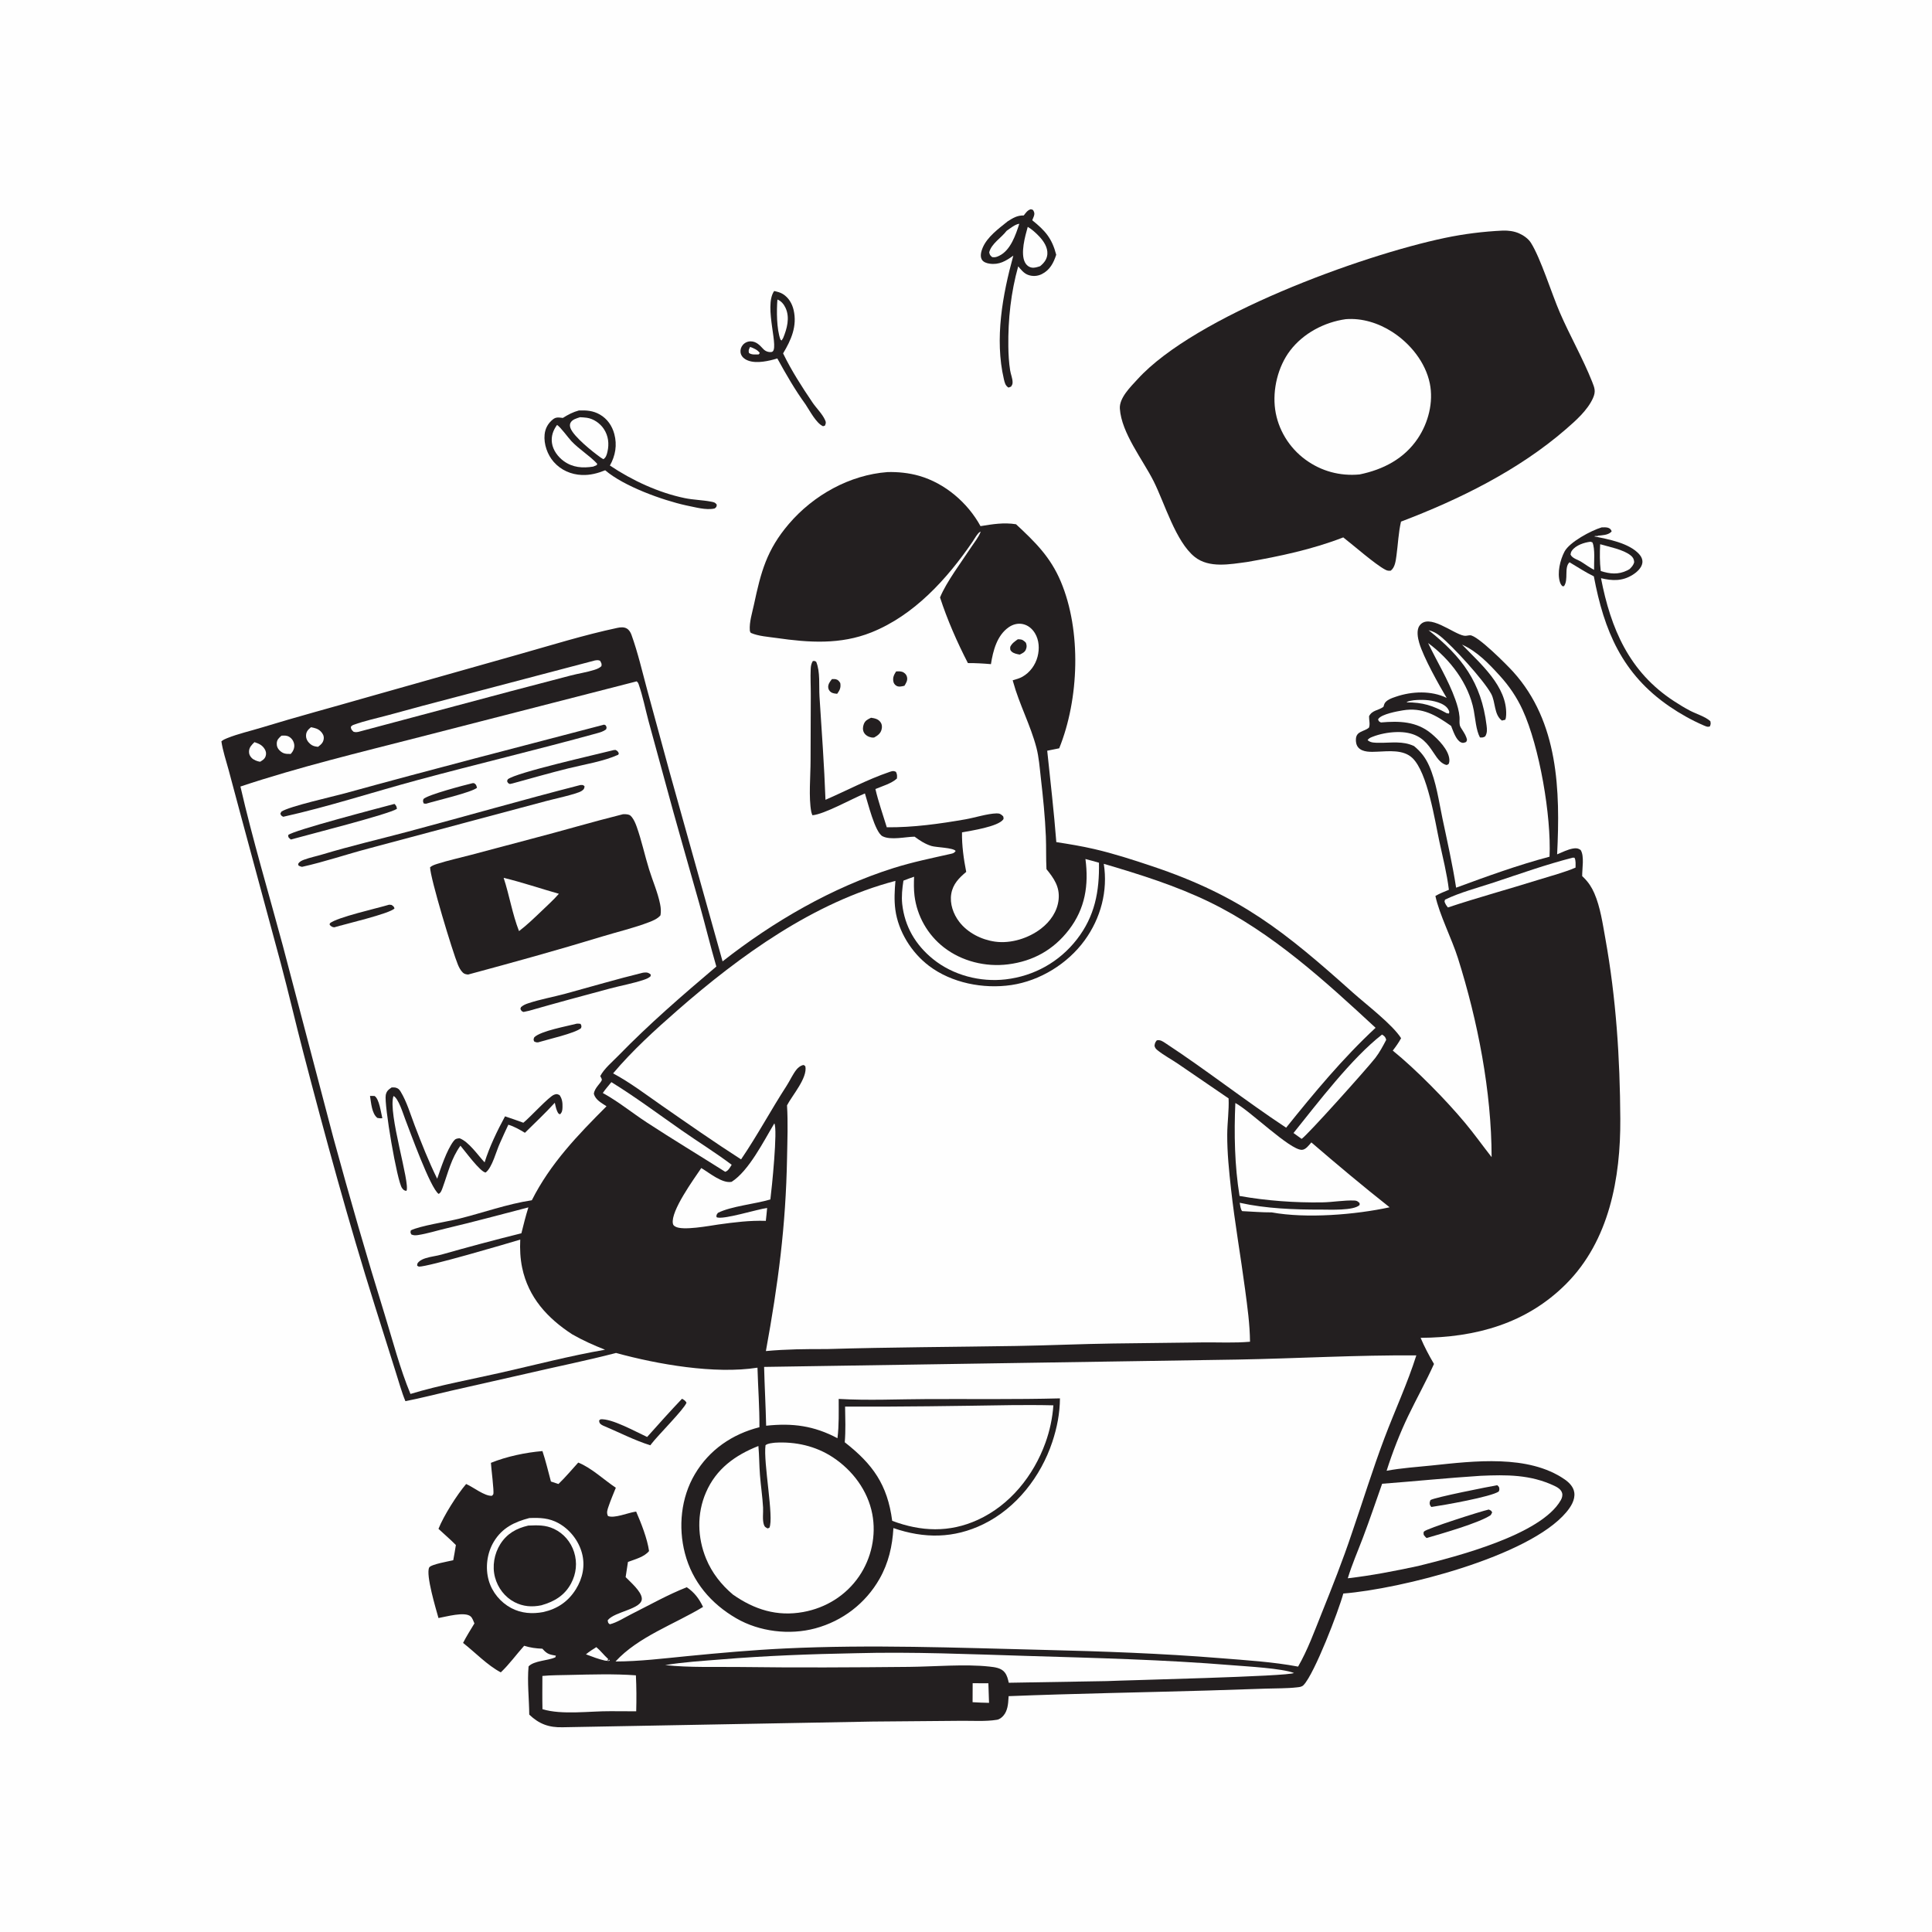 <?xml version="1.0" encoding="utf-8" ?>
<svg xmlns="http://www.w3.org/2000/svg" xmlns:xlink="http://www.w3.org/1999/xlink" width="1024" height="1024">
	<path fill="#FEFEFE" d="M0 0L1024 0L1024 1024L0 1024L0 0Z"/>
	<path fill="#231F20" d="M440.964 359.924C441.56 359.927 442.418 359.872 443.018 360.017C444.259 360.318 444.699 361.007 445.358 362.024C445.777 364.469 445.086 365.801 443.73 367.724C442.697 367.636 441.385 367.513 440.503 366.915C439.534 366.258 438.948 365.244 438.957 364.067C438.969 362.421 440.001 361.145 440.964 359.924Z"/>
	<path fill="#231F20" d="M474.946 355.884C476.35 355.795 477.774 355.687 479.026 356.488C480.032 357.131 480.64 358.022 480.803 359.214C481.025 360.833 480.175 362.161 479.372 363.474C477.876 363.815 476.195 364.321 474.829 363.289C474.159 362.782 473.703 362.121 473.528 361.31C473.058 359.144 473.811 357.676 474.946 355.884Z"/>
	<path fill="#231F20" d="M539.434 338.849C539.616 338.842 539.799 338.824 539.982 338.828C541.826 338.863 542.543 339.433 543.756 340.679C544.209 341.999 544.289 342.825 543.776 344.166C543.181 345.721 541.873 346.252 540.489 346.944C539.01 346.676 537.327 346.393 536.168 345.34C535.262 344.517 535.4 343.927 535.456 342.837C536.378 340.933 537.75 340.068 539.434 338.849Z"/>
	<path fill="#231F20" d="M461.682 380.42C463.681 380.708 465.64 381.113 466.804 382.952C467.552 384.135 467.574 385.381 467.239 386.698C466.703 388.803 465.1 389.912 463.311 390.896C462.819 390.928 462.499 390.97 461.984 390.887C460.372 390.626 458.708 389.739 457.909 388.261C457.156 386.867 457.291 385.248 457.824 383.814C458.552 381.856 459.936 381.284 461.682 380.42Z"/>
	<path fill="#231F20" d="M361.473 741.378C362.595 742.005 363.194 742.298 363.86 743.449C362.695 746.817 348.615 760.843 345.235 765.308L344.695 766.029C336.601 763.537 328.401 759.309 320.561 755.992C320.056 755.769 319.333 755.512 318.872 755.182C317.73 754.363 317.699 754.197 317.544 752.887L318.239 752.264C324.247 751.709 337.151 758.972 342.997 761.626C349.082 754.804 355.167 747.998 361.473 741.378Z"/>
	<path fill="#231F20" d="M410.323 154.245C411.982 154.61 413.576 154.974 415.028 155.897C418.033 157.807 419.85 160.923 420.638 164.334C422.601 172.837 419.33 180.214 415.053 187.297C419.52 196.485 424.898 204.845 430.616 213.294C432.699 216.372 435.822 219.302 437.338 222.696C437.901 223.956 437.742 224.362 437.226 225.601L436.226 225.904C432.578 224.314 429.155 217.614 426.942 214.315C421.303 206.553 416.617 198.367 411.997 189.979C411.348 190.178 410.698 190.372 410.042 190.546C405.57 191.737 399.047 192.941 394.931 190.335C393.618 189.504 392.659 188.23 392.489 186.646C392.34 185.257 392.831 183.847 393.738 182.797C394.782 181.589 396.335 180.892 397.931 180.924C400.925 180.983 402.703 183.004 404.593 185.02C405.672 186.171 407.276 186.768 408.871 186.576C413.724 185.995 404.489 162.544 410.323 154.245Z"/>
	<path fill="#FEFEFE" d="M397.553 183.882C399.349 184.461 401.646 185.486 402.696 187.107L402.142 187.845C400.401 187.872 398.421 188.146 396.951 187.075C396.608 185.535 396.916 185.278 397.553 183.882Z"/>
	<path fill="#FEFEFE" d="M412.041 158.757C414.09 159.529 415.522 161.347 416.406 163.295C418.73 168.411 417.122 174.232 415.095 179.14L414.25 180.498L413.655 179.972C411.577 174.409 411.585 164.719 412.041 158.757Z"/>
	<path fill="#231F20" d="M542.61 114.192C543.702 112.812 544.525 111.448 546.288 110.918C547.077 111.109 547.359 110.954 547.779 111.728C548.372 112.822 548.344 113.559 547.929 114.719C547.684 115.403 547.396 116.072 547.111 116.74C554.012 122.29 557.558 126.295 559.814 135.018C558.423 139.354 556.447 143.152 552.156 145.294C549.859 146.44 547.189 146.578 544.79 145.655C542.613 144.817 541.129 142.906 539.667 141.174C535.804 154.992 534.256 169.265 534.44 183.591C534.495 187.833 534.728 192.144 535.398 196.339C535.719 198.347 536.634 200.449 536.69 202.451C536.722 203.617 536.484 203.968 535.884 204.907L534.527 205.432C532.833 204.388 532.502 202.792 532.065 200.918C527.097 179.612 531.372 156.208 537.082 135.489C533.1 138.324 529.631 140.494 524.464 139.738C522.928 139.513 521.113 138.934 520.331 137.474C519.37 135.68 520.071 133.166 520.795 131.416C523.225 125.542 529.286 121.193 534.083 117.312C536.926 115.526 539.117 114.137 542.61 114.192Z"/>
	<path fill="#FEFEFE" d="M533.523 122.345C535.502 121.011 537.886 118.935 540.255 118.593C538.361 124.441 535.648 132.602 529.71 135.512C528.255 136.225 527.46 136.509 525.876 136.284C524.739 135.27 524.639 135.212 524.304 133.738C525.503 129.055 530.713 126.082 533.523 122.345Z"/>
	<path fill="#FEFEFE" d="M544.726 120.243C546.911 121.507 549.044 123.449 550.78 125.287C553.137 127.78 555.393 131.12 555.124 134.717C554.919 137.452 553.324 139.423 551.277 141.087C549.844 141.538 548.277 142.115 546.758 141.812C545.216 141.504 543.995 140.504 543.276 139.131C540.745 134.301 543.325 125.226 544.726 120.243Z"/>
	<path fill="#231F20" d="M848.927 279.521C849.928 279.508 851.19 279.406 852.157 279.68C853.253 279.992 853.8 280.545 854.219 281.571C854.123 281.699 854.043 281.842 853.93 281.956C852.291 283.621 849.049 283.724 846.836 283.938L846.743 284.18C846.451 284.141 846.16 284.047 845.866 284.063C845.542 284.081 845.233 284.209 844.917 284.281C852.393 285.794 863.245 287.759 868.674 293.582C869.875 294.871 870.731 296.527 870.486 298.336C870.116 301.069 867.45 303.37 865.243 304.732C859.785 308.098 854.544 307.888 848.563 306.449C853.729 333.216 863.514 356.161 887.23 371.607C890.008 373.416 892.865 375.178 895.806 376.708C899.015 378.377 903.935 379.851 906.528 382.255C906.775 383.603 906.776 383.762 906.259 385.027C904.851 385.478 904.176 384.926 902.819 384.413C896.539 381.677 890.49 378.287 884.841 374.416C859.814 357.265 850.194 334.355 844.771 305.473C840.307 303.319 836.158 300.534 831.891 298.016C828.864 300.703 831.482 307.212 828.933 310.709L828.106 310.704C827.431 309.994 827.069 309.388 826.782 308.461C825.266 303.576 826.889 296.807 829.222 292.357C831.884 287.281 843.405 281.159 848.927 279.521Z"/>
	<path fill="#FEFEFE" d="M843.032 287.124L844.015 287.472C845.557 290.911 844.781 298.143 844.895 302.043C842.638 300.833 840.529 299.376 838.393 297.967C836.441 296.633 833.395 296.055 832.412 293.939C832.523 293.105 832.641 292.573 833.139 291.868C835.212 288.933 839.713 287.51 843.032 287.124Z"/>
	<path fill="#FEFEFE" d="M848.119 288.45C853.005 289.904 860.254 291.196 864.255 294.354C865.505 295.34 866.023 296.289 866.159 297.896C865.757 299.595 864.9 300.406 863.737 301.618C863.306 301.87 862.878 302.13 862.429 302.349C857.696 304.661 853.253 304.214 848.436 302.645C847.858 297.965 847.886 293.155 848.119 288.45Z"/>
	<path fill="#231F20" d="M306.809 217.56C310.831 217.415 314.339 217.64 317.939 219.71C321.871 221.971 324.425 225.671 325.593 230.019C327.163 235.859 326.203 241.514 323.263 246.734C334.969 254.597 349.069 261.159 362.926 264.009C367.497 264.95 372.239 265.001 376.808 265.873C378.269 266.151 379.016 266.248 379.907 267.463C379.737 268.766 379.804 268.693 378.772 269.501C374.161 270.571 368.211 268.733 363.594 267.856C351.089 265.095 330.656 257.746 320.766 249.254C316.764 250.864 312.82 251.915 308.464 251.75C302.703 251.532 297.296 249.177 293.476 244.814C290.139 241.003 288.147 235.386 288.654 230.309C288.976 227.078 290.463 224.394 292.969 222.344C294.746 220.89 296.176 221.285 298.322 221.517C301.054 219.789 303.67 218.4 306.809 217.56Z"/>
	<path fill="#FEFEFE" d="M295.235 225.236C296.925 226.132 301.163 232.008 302.823 233.771C307.052 238.265 312.402 241.366 316.536 245.813L316.273 246.536L314.382 247.315C308.812 248.198 303.546 247.84 298.807 244.402C295.742 242.179 293.09 238.637 292.551 234.814C292.041 231.196 293.142 228.115 295.235 225.236Z"/>
	<path fill="#FEFEFE" d="M307.428 221.134C308.625 221.199 309.836 221.255 311.022 221.426C314.596 221.938 318.028 224.344 320.014 227.316C322.462 230.981 322.944 235.246 321.956 239.473C321.594 241.016 321.176 242.538 319.806 243.378L318.512 242.603C314.22 239.58 304.081 231.451 302.38 226.944C302.038 226.038 301.913 224.965 302.382 224.093C303.376 222.245 305.579 221.758 307.428 221.134Z"/>
	<path fill="#231F20" d="M796.517 122.216C799.398 122.134 802.391 122.497 805.054 123.651C807.404 124.67 810.016 126.473 811.402 128.661C816.566 136.813 822.411 155.626 826.73 165.615C832.055 177.932 838.9 189.839 843.84 202.259C845.194 205.662 845.908 207.478 844.298 211.045C841.396 217.476 835.225 222.917 830.006 227.447C804.921 249.216 773.434 264.759 742.564 276.465C741.196 282.299 740.975 288.595 740.141 294.544C739.765 297.225 739.401 300.744 737.113 302.469C735.833 302.546 735.357 302.534 734.181 301.915C728.851 299.11 717.272 288.951 711.959 284.83C695.7 291.165 678.141 294.886 660.979 297.868C652.009 299.046 640.903 301.291 633.236 295.182C623.159 287.152 617.323 266.775 611.479 255.114C605.777 243.734 594.419 229.567 593.548 216.608C593.162 210.875 599.298 204.978 602.885 201.035C633.445 167.443 721.408 135.417 765.776 126.11C775.971 123.972 786.111 122.705 796.517 122.216Z"/>
	<path fill="#FEFEFE" d="M713.257 169.171C721.942 168.473 730.656 171.244 737.918 175.913C747.429 182.029 755.537 191.997 757.832 203.238C759.856 213.155 757.058 224.039 751.48 232.363C744.24 243.166 733.08 248.913 720.61 251.462C710.252 252.437 700.314 249.776 691.884 243.596C683.286 237.294 677.351 227.639 675.863 217.055C674.382 206.519 677.324 194.295 683.797 185.804C690.801 176.616 701.937 170.761 713.257 169.171Z"/>
	<path fill="#231F20" d="M470.408 250.211C475.942 250.061 481.76 250.66 487.092 252.182C500.842 256.107 512.897 266.44 519.689 278.86C526.139 277.827 531.987 276.822 538.512 277.861C548.676 287.317 556.74 295.182 562.241 308.226C573.269 334.377 571.933 370.576 561.4 396.613L555.047 397.898C556.734 414.053 558.613 430.134 559.872 446.337C566.581 447.367 573.283 448.472 579.899 450C590.313 452.404 600.631 455.754 610.756 459.147C657.593 474.839 680.939 493.808 717.119 526.161C723.884 532.21 738.112 543.061 742.607 550.266C741.322 552.654 739.84 554.698 738.192 556.839C750.453 566.762 766.446 583.059 776.566 595.209C781.445 601.068 785.878 607.301 790.585 613.301C790.534 578.44 783.239 541.138 772.761 507.913C769.473 497.485 762.889 484.738 760.796 474.887C763.051 473.542 765.522 472.618 767.941 471.61C766.894 462.985 764.722 454.488 762.893 446.002C760.567 435.217 756.667 409.357 748.55 401.716C743.73 397.179 736 398.175 729.97 398.41C726.787 398.534 722.241 398.836 719.933 396.197C718.827 394.933 718.553 393.184 718.671 391.564C718.967 387.5 722.946 387.8 725.519 385.739C726.338 384.026 725.554 381.543 725.633 379.601C727.32 376.326 730.536 376.621 733.243 374.653C733.366 374.234 733.569 373.499 733.732 373.116C734.64 370.988 737.808 369.97 739.841 369.275C748.342 366.366 758.59 365.935 766.763 369.903C762.551 362.837 754.488 348.45 752.22 340.747C751.467 338.189 750.675 334.133 752.299 331.731C757.109 324.618 770.167 335.951 775.97 336.943C777.084 337.133 778.057 336.74 779.132 336.707C783.031 336.587 798.929 352.634 802.051 356.096C826.049 382.701 826.985 418.969 825.308 452.823C827.934 451.743 830.845 450.255 833.639 449.752C835.277 449.458 836.412 449.535 837.787 450.535C839.837 453.805 838.526 460.45 838.59 464.357C838.881 464.633 839.171 464.91 839.456 465.193C841.955 467.685 843.632 470.241 845.037 473.47C848.191 480.718 849.447 489.523 850.846 497.296C856.578 529.149 858.616 560.725 858.796 593.047C858.97 624.283 852.984 657.548 830.04 680.531C809.017 701.592 781.998 708.924 752.956 709.079C754.988 713.912 757.394 718.403 760.044 722.924C755.84 732.26 750.811 741.252 746.373 750.484C741.961 759.662 738.02 769.838 734.933 779.537C742.82 778.06 751.057 777.554 759.041 776.715C781.1 774.399 810.029 770.75 829.37 784.156C831.756 785.81 834.026 788.144 834.414 791.152C834.915 795.037 832.524 798.724 830.135 801.553C810.227 825.138 742.385 842.199 711.98 844.603C709.478 853.858 696.76 886.96 690.958 893.081C689.972 894.122 688.775 894.172 687.411 894.33C682.056 894.952 676.409 894.813 671.001 895.004L639.757 896.023C604.71 897.032 569.619 897.609 534.586 899.001L534.534 899.858C534.365 903.124 534.062 906.763 531.813 909.355C530.961 910.336 529.737 911.297 528.431 911.514C522.363 912.523 515.187 911.984 509.024 912.068L462.501 912.463L298.223 915.481C290.943 915.662 285.789 913.806 280.517 908.78C280.445 900.499 279.386 891.421 280.154 883.227C283.035 880.165 290.359 880.206 294.311 878.449L294.634 877.544C291.469 876.94 290.197 876.817 287.945 874.364L287.479 873.848C284.033 873.702 281.104 873.324 277.817 872.295C273.606 876.978 270.028 882.02 265.434 886.385C258.296 882.644 251.83 875.775 245.435 870.783C247.227 867.245 249.409 863.843 251.45 860.445C250.956 859.276 250.424 857.608 249.463 856.751C246.39 854.009 236.388 856.909 232.4 857.59C231.055 852.709 225.601 834.775 227.467 830.834C228.272 829.134 238.156 827.465 240.227 826.957C240.766 824.287 241.17 821.582 241.624 818.896C238.706 815.914 235.443 813.183 232.403 810.314C235.129 803.421 242.263 792.167 247.065 786.549C250.794 788.145 256.867 793.094 260.761 792.8C260.995 792.506 261.339 792.273 261.462 791.918C261.961 790.48 260.279 777.744 260.197 775.337C268.484 771.963 278.639 769.847 287.505 769.098C289.271 774.375 290.558 779.861 292.005 785.234L295.992 786.551C299.679 783.012 303.032 778.972 306.481 775.193C313.422 777.929 320.112 784.359 326.403 788.53C325.081 791.814 323.667 795.107 322.536 798.461C321.921 800.285 321.348 801.727 322.24 803.511C325.454 804.932 332.857 801.823 336.553 801.269L337.174 801.181C339.81 807.227 343.1 815.552 344.009 822.09C341.476 825.237 336.528 826.459 332.831 827.861L331.6 835.897C334.101 838.503 339.875 843.371 340.172 847.124C340.633 852.939 325.719 854.02 322.085 858.799C322.329 860.067 322.187 860.174 323.224 860.904C326.957 860.01 331.031 857.339 334.474 855.615C344.151 850.771 353.933 845.213 364.012 841.267C368.085 844.036 370.531 847.333 372.631 851.703C357.487 860.879 338.28 867.481 326.224 880.626C339.001 880.583 351.51 879.029 364.202 877.787C381.443 876.1 398.726 874.55 416.031 873.721C461.432 871.546 507.123 873.344 552.526 874.458C584.009 875.231 615.455 876.314 646.85 878.863C660.615 879.98 674.422 880.788 688.014 883.331C693.044 874.659 696.715 864.517 700.451 855.203C706.089 841.149 711.734 826.956 716.522 812.589C722.318 795.778 727.515 778.831 733.797 762.185C739.296 747.614 745.987 733.227 750.681 718.391C719.028 718.151 687.41 720.034 655.774 720.6L404.992 724.491C405.244 734.883 405.844 745.266 406.073 755.662C420.056 754.176 431.315 755.632 443.874 762.278C444.74 755.371 444.52 748.41 444.521 741.459C460.256 742.368 476.268 741.583 492.035 741.531C515.281 741.455 538.562 741.76 561.8 741.168C561.724 749.181 560.25 756.728 557.724 764.322C551.663 782.543 538.718 799.303 521.238 807.833C505.514 815.508 489.816 815.522 473.527 809.91C472.988 819.459 470.937 828.431 466.169 836.813C458.774 849.814 446.603 859.137 432.18 863.048C418.488 866.761 402.509 864.854 390.237 857.74C376.875 849.994 366.97 838.42 363.026 823.3C359.392 809.367 360.909 793.821 368.292 781.345C375.956 768.394 388.098 760.117 402.514 756.451C402.584 745.969 401.775 735.38 401.477 724.894C378.854 728.447 348.569 723.147 326.506 717.094C310.875 721.176 294.93 724.343 279.193 728.025L238.92 737.153C230.9 738.974 222.951 741.086 214.873 742.645C212.811 737.693 211.382 732.255 209.724 727.145L198.708 692.192C184.732 647.787 172.452 602.678 160.702 557.636C156.635 542.041 153.021 526.338 148.867 510.762L127.261 430.809L121.163 408.043C119.822 403.094 118.097 398.017 117.344 392.943C118.231 392.125 119.205 391.721 120.311 391.274C126.162 388.908 132.651 387.467 138.705 385.612C157.318 379.906 176.086 374.912 194.785 369.512L274.404 346.994C291.794 342.094 309.561 336.533 327.226 332.787C328.836 332.446 330.667 332.257 332.168 333.102C333.436 333.816 334.219 335.156 334.697 336.483C338.082 345.877 340.387 355.863 342.983 365.498L354.924 409.299L382.977 509.548C409.844 488.457 440.953 470.376 473.639 460.072C483.668 456.91 493.768 454.86 503.974 452.554C505.242 452.267 505.779 452.102 506.518 451.03C505.188 449.231 496.149 449.174 493.602 448.364C490.209 447.285 487.577 445.541 484.755 443.458C479.943 443.515 472.129 445.459 467.778 443.237C463.708 441.157 459.907 425.07 458.425 420.547C451.556 423.33 436.996 431.545 430.608 432.104C430.384 431.545 430.124 430.973 430.008 430.379C428.523 422.771 429.625 411.209 429.617 403.184L429.735 368.56C429.767 363.894 429.471 359.144 429.697 354.491C429.772 352.953 430 351.734 430.779 350.405C431.843 350.207 431.701 350.299 432.592 350.751C434.83 356.06 433.986 363.505 434.35 369.225C435.512 387.49 436.866 405.599 437.522 423.911C448.667 419.09 459.784 413.128 471.265 409.219C472.757 408.711 473.455 408.393 474.889 409.107C475.541 410.48 475.507 411.161 475.394 412.625C472.646 415.225 467.455 416.747 463.987 418.196C465.564 425 467.976 431.79 470.014 438.478C483.923 438.621 498 436.649 511.667 434.269C516.672 433.397 523.369 431.217 528.239 431.115C529.878 431.081 530.58 431.553 531.709 432.674C531.825 433.309 532.123 433.805 531.705 434.366C528.88 438.151 514.779 440.272 509.883 441.171C509.766 448.133 510.773 455.308 512.116 462.123C508.288 465.335 505.072 468.557 504.19 473.741C503.303 478.952 505.266 484.486 508.431 488.601C512.926 494.444 520.228 498.102 527.458 499.096C535.787 500.242 545.104 497.315 551.726 492.235C556.695 488.422 560.452 483.067 561.091 476.712C561.762 470.038 558.611 465.549 554.648 460.669C554.354 454.878 554.568 449.059 554.328 443.263C553.899 432.876 552.828 422.481 551.647 412.156C551.042 406.865 550.662 401.381 549.311 396.225C546.211 384.394 540.24 373.286 536.996 361.452L536.757 360.564C538.498 360.063 540.312 359.585 541.9 358.691C545.918 356.43 548.796 352.44 549.939 348.008C550.999 343.899 550.779 339.312 548.544 335.618C547.101 333.234 544.907 331.381 542.145 330.784C539.516 330.215 536.87 330.911 534.683 332.424C528.378 336.789 526.34 344.923 525.216 352.009C521.129 351.658 517.114 351.424 513.011 351.447C507.336 340.471 502.043 328.396 498.236 316.663C498.263 316.601 498.292 316.54 498.318 316.477C501.629 308.413 509.729 297.679 514.692 290.098C516.425 287.451 518.648 284.816 519.769 281.857C518.603 281.733 516.278 285.948 515.415 287.207C501.941 306.88 484.475 326.159 461.807 335.198C445.403 341.74 428.74 340.615 411.66 338.159C407.249 337.524 402.018 337.224 397.922 335.434C397.555 334.691 397.474 334.749 397.42 334.083C397.076 329.814 398.717 324.641 399.606 320.479C403.303 303.161 406.328 291.478 418.143 277.66C431.153 262.443 450.332 251.713 470.408 250.211Z"/>
	<path fill="#FEFEFE" d="M316.067 873.02C318.232 874.791 320.191 877.387 322.354 879.32C321.954 880.053 322.038 879.642 322.209 880.57L322.994 880.548L322.113 880.408L322.967 879.653L323.213 880.132C322.337 880.378 321.578 880.232 320.68 880.164C317.191 879.358 313.903 878.095 310.555 876.84C312.297 875.376 314.139 874.211 316.067 873.02Z"/>
	<path fill="#FEFEFE" d="M749.289 371.15C753.547 370.735 757.882 370.88 761.983 372.195C764.12 372.88 766.744 374.131 767.758 376.278C768.166 377.141 768.303 377.28 767.937 378.186L766.791 378.023C759.328 373.898 754.143 372.294 745.487 372.251C746.408 371.465 748.095 371.399 749.289 371.15Z"/>
	<path fill="#FEFEFE" d="M134.865 393.356C137.213 394.113 138.981 394.884 140.325 397.084C141.014 398.21 141.217 399.449 140.811 400.723C140.308 402.304 139.189 402.945 137.866 403.746C136.425 403.552 134.409 402.79 133.388 401.716C132.434 400.712 131.929 399.697 131.98 398.285C132.059 396.061 133.4 394.826 134.865 393.356Z"/>
	<path fill="#FEFEFE" d="M149.185 389.923C150.62 389.84 151.968 389.74 153.262 390.519C154.774 391.43 155.716 392.943 155.945 394.67C156.188 396.498 155.318 398.322 154.105 399.602C151.554 399.637 150.038 399.577 148.141 397.695C147.078 396.64 146.641 395.498 146.688 394.026C146.751 392.025 147.807 391.156 149.185 389.923Z"/>
	<path fill="#FEFEFE" d="M164.839 385.437C166.846 385.843 168.533 386.178 170.012 387.685C171.063 388.757 171.765 390.007 171.587 391.566C171.35 393.638 170.115 394.648 168.575 395.824C166.911 395.659 165.663 395.414 164.376 394.277C163.048 393.104 162.157 391.64 162.207 389.807C162.264 387.713 163.352 386.667 164.839 385.437Z"/>
	<path fill="#FEFEFE" d="M515.532 892.146L523.859 892.157L524.209 902.543C521.299 902.527 518.394 902.346 515.489 902.197L515.532 892.146Z"/>
	<path fill="#FEFEFE" d="M833.61 454.576L834.504 454.613C835.316 456.003 835.057 458.248 835.07 459.854C828.846 462.496 822.191 464.195 815.744 466.215C799.675 471.248 783.391 475.661 767.422 480.976C766.912 480.308 766.397 479.68 766.051 478.909C765.584 477.867 765.499 477.946 765.916 476.82C773.86 472.978 783.229 470.557 791.632 467.771C805.497 463.174 819.454 458.194 833.61 454.576Z"/>
	<path fill="#FEFEFE" d="M732.483 548.357C732.627 548.433 732.78 548.493 732.914 548.586C733.987 549.328 734.44 549.924 734.708 551.17C732.974 554.468 731.173 557.874 728.876 560.82C724.644 566.25 692.623 602.052 689.874 603.621L685.579 600.521C698.531 584.411 716.447 560.811 732.483 548.357Z"/>
	<path fill="#FEFEFE" d="M324.044 573.553C336.799 581.415 348.891 590.454 361.173 599.027C369.992 605.183 379.217 610.895 387.808 617.353C386.924 618.739 386.029 620.565 384.378 621.078C370.587 612.349 356.612 603.929 342.942 595.002C335.066 589.86 327.751 583.843 319.492 579.306C320.878 577.305 322.509 575.442 324.044 573.553Z"/>
	<path fill="#FEFEFE" d="M315.305 350.059C316.526 349.892 316.922 349.778 318.057 350.207C318.65 351.42 319.065 351.707 318.761 353.093C317.622 354.113 316.534 354.557 315.082 355.022C311 356.331 306.622 356.956 302.458 358.04L270.343 366.458L189.956 387.903C188.914 388.086 188.339 388.149 187.328 387.812C186.362 386.772 186.091 386.672 185.936 385.287C186.398 384.651 186.711 384.432 187.458 384.159C193.405 381.99 199.854 380.654 205.969 378.985C217.958 375.713 229.938 372.44 241.975 369.352L315.305 350.059Z"/>
	<path fill="#FEFEFE" d="M301.908 887.753C313.388 887.497 325.603 887.109 337.039 887.963C337.355 894.316 337.375 900.668 337.204 907.024L323.625 906.968C312.563 906.889 297.876 909.051 287.523 905.911C287.378 900.045 287.475 894.154 287.478 888.286C292.236 887.825 297.126 887.895 301.908 887.753Z"/>
	<path fill="#FEFEFE" d="M575.306 455.291C577.706 455.896 580.088 456.601 582.474 457.261C582.753 472.441 580.305 485.616 570.763 497.895C561.453 509.875 548.069 517.337 533.019 519.086C519.549 520.652 505.115 516.914 494.527 508.337C485.214 500.793 479.499 491.036 478.186 479.121C477.761 475.007 478.215 470.824 478.84 466.756C480.681 465.985 482.601 465.36 484.481 464.684C484.365 468.06 484.295 471.391 484.708 474.751C486.035 485.535 491.652 495.431 500.244 502.112C509.762 509.515 522.355 512.623 534.261 511.13C547.572 509.461 558.406 503.431 566.578 492.771C575.181 481.549 577.129 469.093 575.306 455.291Z"/>
	<path fill="#FEFEFE" d="M410.413 595.42C412.285 598.392 409.035 630.253 408.307 635.737C400.236 638.148 387.503 639.314 380.511 642.838C379.833 643.888 379.615 643.805 379.778 645.113C382.663 646.83 401.622 640.829 406.594 640.26C406.418 642.535 406.14 644.809 405.903 647.079C397.273 646.811 389.268 647.83 380.75 649.011C375.999 649.692 361.757 652.426 357.926 650.104C357.181 649.653 356.797 649.344 356.636 648.485C355.396 641.878 367.808 624.877 371.696 619.093C375.92 621.576 382.816 627.429 387.796 626.382C396.927 620.571 404.766 604.8 410.413 595.42Z"/>
	<path fill="#FEFEFE" d="M280.559 804.595C286.16 804.374 291.041 804.529 296.105 807.362C302.051 810.689 306.658 816.569 308.441 823.147C310.248 829.814 308.837 836.532 305.219 842.343C301.151 848.875 295.4 852.745 287.987 854.414C282.165 855.533 276.228 855.123 270.923 852.283C265.263 849.253 260.832 843.91 259.054 837.726C257.099 830.926 258.118 823.086 261.79 817.033C266.206 809.752 272.678 806.666 280.559 804.595Z"/>
	<path fill="#231F20" d="M279.997 808.588C284.855 808.386 289.108 808.199 293.638 810.342C298.756 812.765 302.567 817.251 304.278 822.637C306.058 828.24 305.445 834.095 302.676 839.266C299.224 845.71 293.7 848.913 286.896 850.844C281.933 851.862 277.234 851.522 272.67 849.147C267.545 846.479 263.857 841.584 262.368 836.033C260.786 830.139 261.947 823.502 265.204 818.366C268.73 812.804 273.746 810.03 279.997 808.588Z"/>
	<path fill="#FEFEFE" d="M654.757 584.621C662.324 588.54 683.603 609.514 689.986 609.439C692.049 609.415 693.795 606.93 695.046 605.499C708.664 617.228 722.415 628.747 736.522 639.886C718.383 643.839 692.375 645.947 674.026 642.589C668.846 642.622 663.545 642.16 658.364 641.923C657.48 640.927 657.347 638.841 657.072 637.499C670.95 640.577 685.944 641.152 700.157 641.107C704.735 641.093 717.563 641.771 720.63 638.662L720.619 637.673C719.696 636.765 719.182 636.359 717.839 636.304C712.367 636.078 706.342 637.199 700.752 637.285C686.255 637.508 671.266 636.43 656.986 633.883C654.356 617.83 654.047 600.836 654.757 584.621Z"/>
	<path fill="#FEFEFE" d="M453.426 876.241C483.756 875.413 514.226 876.773 544.543 877.68C580.861 878.768 616.984 879.644 653.212 882.618C661.017 883.259 679.372 884.23 685.823 886.707C683.491 888.553 596.102 890.552 586.625 891.017L534.664 891.896C534.232 889.952 533.815 888.106 532.59 886.486C530.708 883.999 527.212 883.629 524.339 883.314C511.48 881.907 495.021 883.352 481.817 883.481C452.041 883.772 422.259 883.943 392.482 883.548C379.393 883.375 365.543 883.938 352.553 882.54C362.233 880.922 372.162 880.352 381.937 879.545C405.812 877.573 429.485 876.695 453.426 876.241Z"/>
	<path fill="#FEFEFE" d="M784.777 782.206C798.484 781.605 811.14 781.504 823.889 787.541C825.576 788.34 827.519 789.509 827.985 791.466C828.284 792.72 827.855 794.062 827.236 795.151C816.779 813.55 771.712 825.045 751.613 830.023C739.241 832.673 726.936 835.077 714.356 836.526C716.575 829.198 719.644 822.217 722.352 815.068C725.94 805.599 729.195 795.976 732.557 786.423C749.975 785.102 767.33 783.323 784.777 782.206Z"/>
	<path fill="#231F20" d="M789.074 800.087C790.143 800.625 790.365 800.488 790.876 801.631L790.138 803.025C784.133 807.162 763.981 812.894 756.139 815.186C755.503 814.711 755.099 814.129 754.606 813.512C754.56 812.863 754.32 812.268 754.775 811.732C756.098 810.174 785.053 800.945 789.074 800.087Z"/>
	<path fill="#231F20" d="M793.587 787.191L794.478 788.102C794.772 789.291 794.814 789.391 794.38 790.527C790.315 793.36 765.247 797.777 758.655 798.728C758.451 798.464 758.189 798.236 758.043 797.937C757.496 796.822 757.764 796.087 758.184 795.057C760.594 793.588 788.79 788.016 793.587 787.191Z"/>
	<path fill="#FEFEFE" d="M757.164 334.012C759.594 334.6 761.431 335.625 763.379 337.192C770 342.519 786.235 360.268 790.312 367.659C792.755 372.09 791.764 378.77 796.043 381.908L797.817 381.489C798.153 380.82 798.263 379.685 798.296 378.921C798.942 363.818 784.446 351.59 774.908 341.654C783.018 345.31 789.142 351.796 795.047 358.278C799.927 363.636 803.967 369.618 806.995 376.21C815.981 395.774 822.257 432.54 821.289 454.062C804.614 458.476 787.955 464.533 771.772 470.488C769.869 458.225 767.114 446.009 764.547 433.87C762.615 424.735 761.229 414.255 757.399 405.746C755.468 401.459 753.071 398.404 749.449 395.422C743.456 392.61 737.488 393.762 731.115 393.695C729.032 393.673 726.36 393.809 724.841 392.241C725.649 391.272 726.113 391.061 727.265 390.597C731.15 389.032 735.748 388.159 739.928 388.017C759.105 387.367 758.419 402.706 766.216 405.332C767.062 405.617 767.144 405.304 767.831 404.883C768.173 404.043 768.247 403.395 768.184 402.502C767.831 397.457 762.363 391.92 758.649 388.823C750.798 382.275 741.599 382.079 731.92 382.914C730.868 382.371 730.849 382.426 730.418 381.335C730.484 381.207 730.532 381.07 730.615 380.953C732.368 378.478 740.635 376.983 743.529 376.504C753.922 374.785 761.006 379.027 769.119 384.752C770.171 387.311 771.668 392.219 774.33 393.462C775.453 393.986 776.041 393.654 777.097 393.263L777.544 392.253C777.27 390.314 776.125 388.59 775.094 386.947C774.579 386.126 773.899 385.243 773.709 384.271C773.441 382.898 773.684 381.414 773.578 380.023C773.338 376.879 772.409 373.753 771.358 370.793C767.624 360.269 761.694 350.872 756.929 340.825C768.508 349.307 778.442 362.279 781.138 376.54C781.956 380.866 782.342 387.052 784.407 390.868C785.762 390.912 786.021 390.966 787.178 390.299C788.33 388.443 788.175 386.644 787.921 384.548C785.152 361.736 774.853 348.058 757.164 334.012Z"/>
	<path fill="#FEFEFE" d="M536.886 744.735C544.032 744.691 551.166 744.673 558.31 744.85C557.832 751.628 556.405 758.313 554.1 764.705C547.81 782.143 535.346 797.727 518.258 805.545C503.188 812.441 488.138 811.802 472.885 806.074C470.387 786.926 462.606 776.054 447.739 764.439C448.265 758.149 448.02 751.827 447.919 745.524C477.549 745.682 507.257 745.183 536.886 744.735Z"/>
	<path fill="#FEFEFE" d="M410.7 764.657C421.556 763.999 432.341 766.384 441.483 772.432C451.921 779.337 459.938 790.026 462.319 802.422C464.504 813.793 461.876 825.884 455.365 835.434C448.459 845.562 437.805 852.203 425.776 854.393C411.847 856.928 399.873 853.127 388.48 845.167C382.326 839.976 377.324 833.623 374.255 826.152C369.619 814.864 369.3 802.3 374.172 791.025C379.58 778.51 389.626 771.288 401.967 766.409C402.43 771.509 402.395 776.656 402.793 781.77C403.237 787.485 404.131 793.273 404.442 798.973C404.594 801.762 404.007 805.429 404.866 808.072C405.29 809.375 405.712 809.445 406.848 810.106L407.795 809.734C410.3 804.449 404.464 774.906 405.749 765.976C407.086 764.953 409.062 764.896 410.7 764.657Z"/>
	<path fill="#FEFEFE" d="M337.443 361.13C338.088 361.667 338.268 362.004 338.546 362.803C340.712 369.034 342.033 375.789 343.738 382.18L352.445 414.049C358.27 435.809 364.632 457.455 370.707 479.149C373.79 490.16 376.487 501.308 379.673 512.28C361.617 527.58 344.154 542.657 327.632 559.638C324.529 562.826 320.188 566.417 318.148 570.346C318.354 570.733 319.027 571.897 318.99 572.241C318.812 573.872 315.033 576.482 314.757 579.807C315.722 583.066 318.802 584.561 321.467 586.348C306.177 601.671 291.742 616.615 281.88 636.164C268.893 638.12 255.829 642.845 243.049 646.009C236.927 647.524 222.596 649.708 217.761 652.113C217.481 653.32 217.458 653.254 218.074 654.326C219.297 654.822 220.286 654.799 221.566 654.603C226.364 653.871 231.449 652.268 236.211 651.14C250.883 647.663 265.464 643.733 280.057 639.938C278.634 644.472 277.488 649.051 276.351 653.662C262.251 657.168 248.016 660.972 234.039 664.945C231.271 665.731 228.405 665.974 225.657 666.846C224.378 667.252 222.983 667.815 222.002 668.76C221.17 669.562 221.158 669.766 221.1 670.851L222.003 671.344C226.662 671.5 268.339 659.262 275.743 657.012C275.502 662.01 275.732 666.997 276.754 671.906C280.033 687.647 290.131 698.663 303.248 707.198C308.868 710.424 314.668 713.009 320.688 715.38C302.192 718.584 283.716 723.407 265.394 727.564C249.523 731.165 233.116 734.098 217.555 738.82C211.975 725.393 208.188 710.625 203.882 696.726C194.236 665.591 185.263 634.427 176.675 602.988L149.871 501.097C142.33 473.054 133.939 445.187 127.436 416.878C158.433 406.55 190.431 398.875 222.056 390.751L337.443 361.13Z"/>
	<path fill="#231F20" d="M196.111 580.851L198.522 580.891C201.026 582.424 201.924 589.824 202.644 592.668C201.705 592.789 200.967 592.691 200.037 592.533C197.002 590.233 196.716 584.448 196.111 580.851Z"/>
	<path fill="#231F20" d="M305.745 542.554C306.392 542.495 307.051 542.606 307.698 542.665C308.235 543.773 308.302 543.747 307.982 544.922C304.894 547.645 290.071 550.953 285.22 552.459C284.124 552.503 283.988 552.423 283.061 551.939C282.695 550.824 282.753 550.838 283.202 549.741C286.837 546.35 300.376 543.963 305.745 542.554Z"/>
	<path fill="#231F20" d="M250.556 415.075L251.238 415.089C252.491 415.86 252.374 416.108 252.822 417.538C249.966 419.992 231.047 424.387 225.817 425.989L224.612 425.879C224.117 424.728 224.11 424.713 224.431 423.503C226.841 421.168 246.155 416.134 250.556 415.075Z"/>
	<path fill="#231F20" d="M206.261 479.508L207.489 479.619C208.491 480.301 208.684 480.336 209.099 481.454C207.024 484.174 182.333 489.901 177.204 491.491C176.054 491.452 175.507 490.944 174.734 490.213L174.815 489.372C178.688 486.151 200.037 481.398 206.261 479.508Z"/>
	<path fill="#231F20" d="M209.053 426.099C209.119 426.148 209.195 426.188 209.252 426.248C210.037 427.075 210.28 427.604 210.358 428.724C205.845 431.625 163.448 442.382 154.141 444.971C153.128 443.987 152.76 444.092 152.737 442.613C155.032 440.18 201.842 428.022 209.053 426.099Z"/>
	<path fill="#231F20" d="M325.307 397.553L326.25 397.483C327.362 398.076 327.409 398.177 327.995 399.301L327.684 400.031C319.788 403.575 309.773 405.15 301.386 407.215C291.423 409.669 281.531 412.541 271.63 415.239L270.249 415.54C269.067 415.023 269.295 415.053 268.755 413.998L269.128 413.064C273.223 409.512 316.714 399.761 325.307 397.553Z"/>
	<path fill="#231F20" d="M340.639 515.585C340.88 515.551 341.119 515.51 341.36 515.485C342.999 515.312 343.669 515.485 344.932 516.542L344.794 517.48C343.698 518.423 342.59 518.854 341.24 519.312C335.479 521.264 329.119 522.38 323.206 523.962C308.932 527.78 294.659 531.641 280.456 535.716L277.485 536.362C276.333 535.935 276.408 535.831 275.822 534.727L276.146 533.794C277.354 532.732 278.526 532.249 280.048 531.741C286.336 529.641 293.279 528.426 299.724 526.672C313.351 522.965 326.922 518.941 340.639 515.585Z"/>
	<path fill="#231F20" d="M307.629 416.07C308.855 416.117 308.958 415.843 309.838 416.789C309.767 417.209 309.732 417.558 309.547 417.959C309.277 418.544 308.705 418.938 308.179 419.274C305.627 420.905 292.77 423.649 288.998 424.695L195.385 449.713C183.631 452.816 171.966 456.809 160.112 459.439C159.493 459.376 158.869 459.05 158.288 458.827C158.05 458.109 157.858 458.142 158.234 457.575C158.905 456.562 160.131 456.038 161.231 455.633C164.379 454.476 167.828 453.788 171.054 452.814C185.9 448.335 201.004 444.835 215.983 440.846C246.557 432.703 276.984 423.935 307.629 416.07Z"/>
	<path fill="#231F20" d="M320.218 384.067L321.033 384.451C321.581 385.528 321.61 385.436 321.244 386.58C319.786 387.711 318.067 388.186 316.309 388.671C284.712 397.388 252.723 404.969 221.055 413.527C197.465 419.901 173.952 427.601 150.115 432.909C149.053 432.302 149.003 432.352 148.593 431.213L149.16 430.167C153.482 427.319 176.416 422.232 182.694 420.501C228.445 407.889 274.308 396.072 320.218 384.067Z"/>
	<path fill="#231F20" d="M207.594 576.356C208.195 576.371 209.147 576.32 209.752 576.482C211.05 576.83 211.655 577.449 212.333 578.556C215.586 583.864 217.601 590.782 219.828 596.59C223.487 606.131 227.189 615.584 231.719 624.756C233.7 618.968 236.721 609.712 240.355 604.865C241.351 603.537 242.046 603.441 243.569 603.297C248.504 605.141 253.247 612.231 256.854 616.076C259.42 607.803 263.562 599.301 267.676 591.681C270.939 592.714 274.159 593.932 277.386 595.073C281.073 592.115 290.897 581.235 293.69 580.221C295.08 579.715 295.327 579.845 296.579 580.43C297.982 582.41 298.21 584.468 298.137 586.864C298.091 588.402 297.956 589.564 296.804 590.619L296.017 590.201C294.809 588.497 294.525 586.482 294.061 584.48C289.03 589.998 283.532 595.153 278.217 600.401C275.397 598.719 272.592 597.065 269.432 596.119C267.877 599.31 266.469 602.592 264.999 605.824C263.072 609.871 260.862 619 257.375 621.466C254.501 621.14 246.349 609.921 244.046 607.243C239.136 614.052 237.52 621.448 234.716 629.178C234.244 630.478 233.756 632.194 232.489 632.8C228.087 629.765 217.309 599.717 214.764 593.187C213.657 590.345 211.182 582.056 208.564 580.906C205.433 589.753 217.573 627.256 215.423 631.191C214.172 631.048 213.83 630.668 213.094 629.707C210.468 626.276 203.49 585.301 204.462 580.364C204.872 578.285 205.91 577.497 207.594 576.356Z"/>
	<path fill="#231F20" d="M330.118 431.575C330.673 431.529 331.196 431.517 331.752 431.565C333.224 431.691 333.96 431.879 334.922 433.117C336.049 434.566 336.834 436.423 337.449 438.146C340.081 445.521 341.706 453.283 344.025 460.762C345.905 466.826 348.609 472.949 349.861 479.167C350.279 481.243 350.412 483.034 350.073 485.126C348.643 486.884 346.241 487.914 344.171 488.715C336.163 491.814 327.375 493.862 319.127 496.381C295.583 503.574 271.879 510.113 248.113 516.526C247.025 516.419 246.147 516.293 245.319 515.506C244.139 514.385 243.325 512.79 242.704 511.309C239.929 504.701 228.024 465.386 227.952 459.665C228.996 458.764 230.361 458.308 231.66 457.894C237.504 456.031 243.623 454.704 249.557 453.131L281.89 444.544C297.994 440.372 313.989 435.594 330.118 431.575Z"/>
	<path fill="#FEFEFE" d="M266.944 465.28C276.758 467.641 286.494 470.967 296.218 473.721C293.276 477.122 289.786 480.185 286.558 483.322C282.841 486.866 279.188 490.389 275.095 493.507C271.547 484.482 269.999 474.529 266.944 465.28Z"/>
	<path fill="#FEFEFE" d="M585.026 457.84C604.2 463.487 623.217 469.421 641.241 478.187C674.195 494.213 702.434 520.078 729.088 544.753C711.706 560.908 696.512 579.238 681.679 597.701C660.029 583.398 639.543 567.224 617.85 552.989C616.301 551.973 615.021 551.01 613.124 551.402C612.221 552.543 612.146 552.827 611.911 554.273C612.154 555.408 612.68 555.99 613.561 556.696C616.846 559.33 620.915 561.489 624.431 563.88L651.18 582.175C651.467 588.531 650.486 594.991 650.457 601.371C650.414 610.935 651.421 620.76 652.475 630.26C654.454 648.097 657.584 665.738 659.936 683.52C661.144 692.648 662.456 701.925 662.531 711.144C654.444 711.876 645.914 711.422 637.782 711.501L590.063 712.083C572.915 712.316 555.78 713.114 538.632 713.392C505.138 713.935 471.574 714.037 438.096 715.036C427.276 715.006 416.716 715.085 405.937 716.092C412.461 680.311 416.493 649.992 417.159 613.497C417.327 604.308 417.696 595.037 417.133 585.86C419.871 580.574 428.09 571.305 426.855 565.167C426.115 564.564 426.219 564.341 425.302 564.6C424.22 564.906 422.962 565.91 422.258 566.773C420.166 569.339 418.719 572.711 416.903 575.514C408.598 588.324 401.37 601.907 392.782 614.495C378.529 605.348 364.648 595.626 350.741 585.967C342.393 580.168 333.921 573.7 324.952 568.912C335.227 556.756 347.122 545.929 359.087 535.47C392.309 506.43 431.312 478.227 474.596 466.885C474.159 471.958 473.872 477.078 474.55 482.144C476.098 493.697 483.105 504.877 492.334 511.887C504.365 521.027 521.199 524.27 535.981 522.097C551.198 519.861 565.88 510.804 574.907 498.369C583.416 486.648 587.291 472.205 585.026 457.84Z"/>
</svg>
